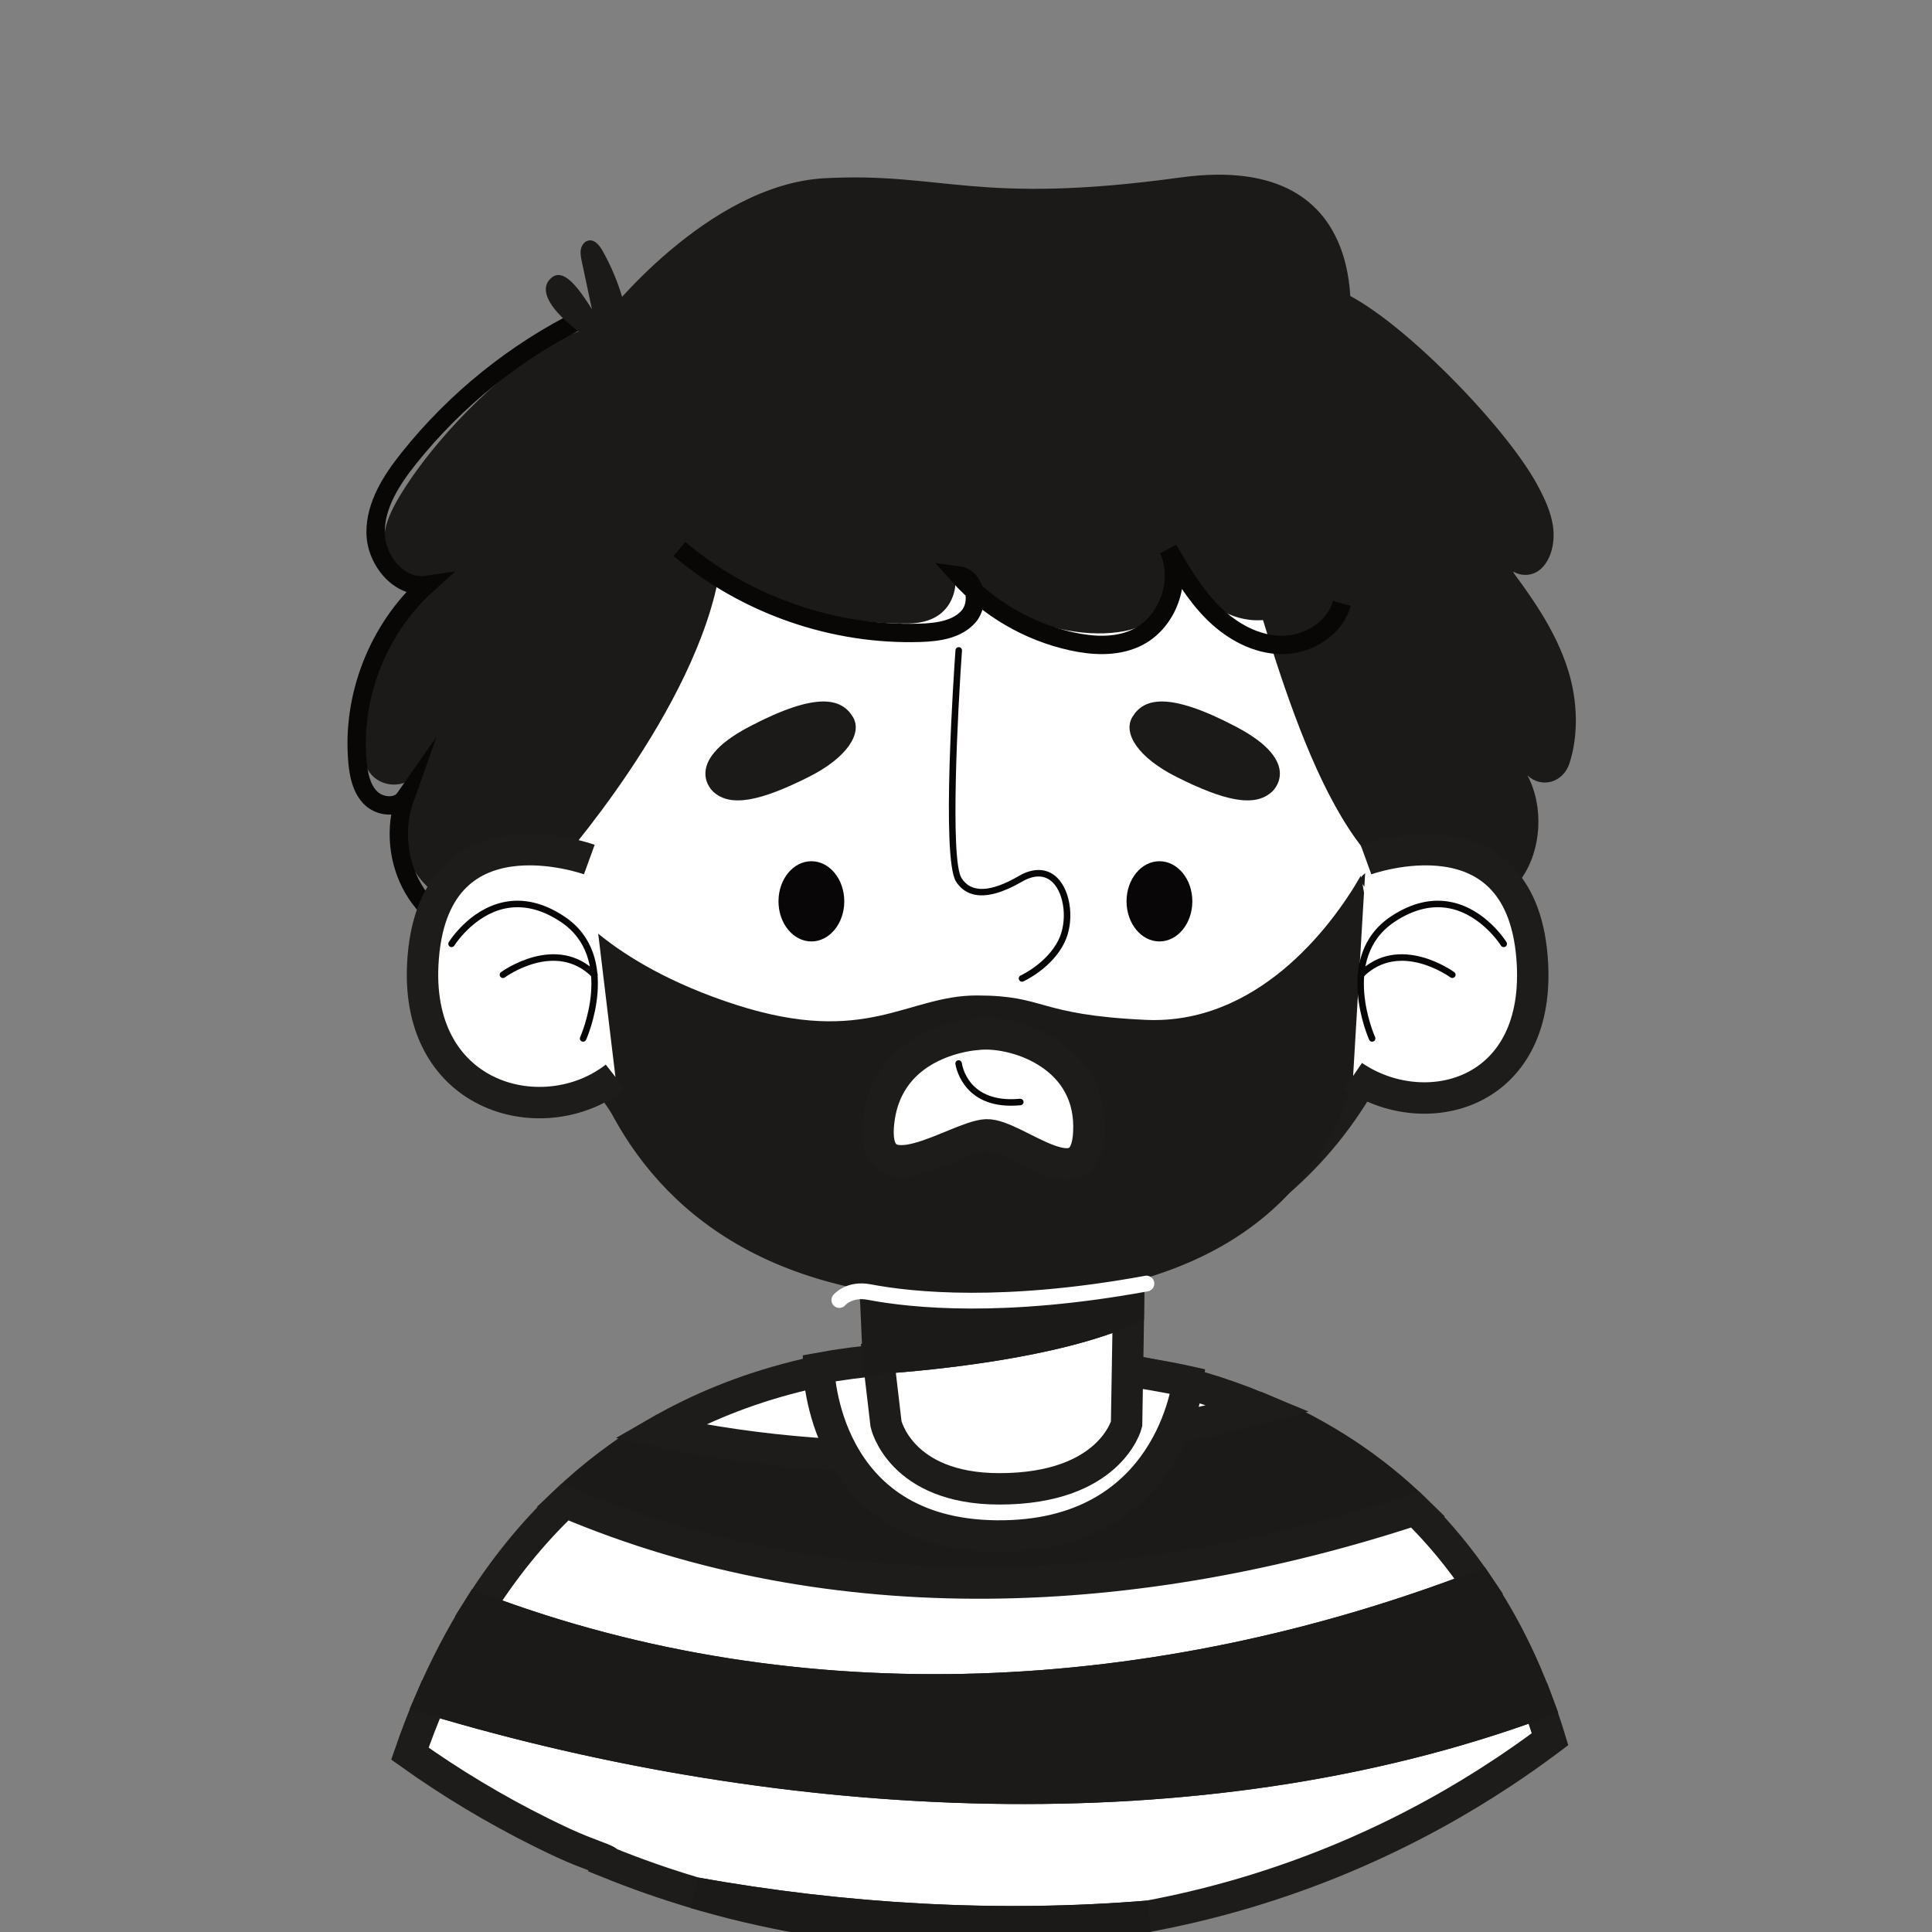 <?xml version="1.0" encoding="UTF-8" standalone="no"?>
<!DOCTYPE svg PUBLIC "-//W3C//DTD SVG 1.1//EN" "http://www.w3.org/Graphics/SVG/1.1/DTD/svg11.dtd">
<svg width="100%" height="100%" viewBox="0 0 256 256" version="1.1" xmlns="http://www.w3.org/2000/svg" xmlns:xlink="http://www.w3.org/1999/xlink" xml:space="preserve" xmlns:serif="http://www.serif.com/" style="fill-rule:evenodd;clip-rule:evenodd;stroke-miterlimit:10;">
    <rect x="0" y="0" width="256" height="256" fill="#808080" stroke="none"/>
    <g id="male-2" transform="matrix(0.411,0,0,0.411,76.141,103.211)">
        <g transform="matrix(0.43,-4.144,-4.144,-0.43,147.207,100.067)">
            <path d="M-29.284,-32.918C-26.515,-29.411 -24.233,-25.196 -22.716,-20.121C-28.197,-5.586 -31.006,9.855 -29.284,25.886C-31.139,28.459 -33.234,30.666 -35.48,32.589C-42.161,10.816 -38.502,-12.316 -29.284,-32.918Z" style="fill:rgb(28,26,25);fill-rule:nonzero;stroke:rgb(28,26,25);stroke-width:2.43px;"/>
        </g>
        <g transform="matrix(0.383,-4.149,-4.149,-0.383,135.472,108.517)">
            <path d="M-32.831,-40.644C-30.883,-39.057 -29.042,-37.263 -27.376,-35.202C-36.36,-14.498 -39.757,8.675 -32.831,30.37C-35.568,32.769 -38.552,34.704 -41.649,36.275C-48.777,10.49 -44.53,-16.895 -32.831,-40.644Z" style="fill:white;fill-rule:nonzero;stroke:rgb(30,28,26);stroke-width:2.43px;"/>
        </g>
        <g transform="matrix(0.43,-4.144,-4.144,-0.43,145.087,150.843)">
            <path d="M-52.363,20.202C-51.923,22.556 -51.371,24.875 -50.713,27.153C-50.519,27.104 -50.278,28.704 -49.58,30.73C-49.37,31.34 -49.152,31.947 -48.927,32.551C-47.538,36.265 -45.861,39.848 -43.92,43.27C-42.475,42.932 -41.019,42.539 -39.564,42.081C-44.901,13.989 -43.384,-17.989 -31.059,-43.164C-31.936,-43.596 -32.819,-43.997 -33.705,-44.371C-33.836,-44.23 -33.966,-44.088 -34.096,-43.946C-34.967,-42.992 -35.814,-42.016 -36.636,-41.017C-36.963,-40.62 -37.286,-40.219 -37.605,-39.814C-37.919,-39.417 -38.228,-39.016 -38.534,-38.613C-38.828,-38.224 -39.118,-37.833 -39.404,-37.438C-39.594,-37.177 -39.782,-36.914 -39.969,-36.65C-41.408,-34.614 -42.748,-32.501 -43.983,-30.317C-44.285,-29.783 -44.58,-29.245 -44.869,-28.703C-45.008,-28.442 -45.146,-28.18 -45.283,-27.916C-47.416,-23.797 -49.181,-19.443 -50.531,-14.893C-52.688,-3.411 -53.229,8.486 -52.363,20.202Z" style="fill:white;fill-rule:nonzero;stroke:rgb(30,28,26);stroke-width:2.43px;"/>
        </g>
        <g transform="matrix(4.167,0,0,4.167,305.014,375.587)">
            <path d="M-28.784,-2.141C-29.184,-2.066 -29.586,-1.994 -29.989,-1.925C-34.09,-1.228 -38.304,-0.864 -42.603,-0.864C-44.432,-0.864 -46.246,-0.93 -48.042,-1.06C-50.142,-1.211 -52.217,-1.449 -54.265,-1.77C-57.295,-2.245 -60.265,-2.903 -63.163,-3.731C-63.241,-3.753 -63.318,-3.775 -63.396,-3.798C-63.557,-3.844 -63.719,-3.892 -63.88,-3.939C-52.316,-1.869 -40.426,-1.18 -28.784,-2.141Z" style="fill:rgb(28,26,25);fill-rule:nonzero;stroke:rgb(28,26,25);stroke-width:2.43px;"/>
        </g>
        <g transform="matrix(0.373,-4.15,-4.15,-0.373,146.91,121.482)">
            <path d="M-38.706,-42.929C-35.715,-41.506 -32.787,-39.746 -30.079,-37.55C-41.719,-13.771 -45.897,13.624 -38.706,39.391C-41.102,40.614 -43.568,41.609 -46.041,42.424C-51.762,14.409 -50.684,-17.587 -38.706,-42.929Z" style="fill:rgb(28,26,25);fill-rule:nonzero;stroke:rgb(28,26,25);stroke-width:2.43px;"/>
        </g>
        <g transform="matrix(4.167,0,0,4.167,220.824,207.695)">
            <path d="M0,-1.159C-6.008,-3.658 -13.413,-5.15 -22.544,-5.15C-32.427,-5.15 -40.245,-2.934 -46.44,0.623C-30.672,3.991 -15.024,2.792 0,-1.159Z" style="fill:white;fill-rule:nonzero;stroke:rgb(30,28,26);stroke-width:2.43px;"/>
        </g>
        <g transform="matrix(4.167,0,0,4.167,78.689,234.402)">
            <path d="M0,-10.648C0,-10.648 0.21,2.186 13.749,2.322C27.289,2.458 28.572,-9.628 28.572,-9.628C28.572,-9.628 13.2,-13.106 0,-10.648Z" style="fill:white;fill-rule:nonzero;stroke:rgb(30,28,26);stroke-width:2.43px;"/>
        </g>
        <g transform="matrix(4.167,0,0,4.167,97.917,213.225)">
            <path d="M0,-6.337L0.595,-1.26C0.595,-1.26 1.708,3.756 9.365,3.756C17.948,3.756 19.206,-1.26 19.206,-1.26L19.32,-8.059L19.347,-10.093C13.658,-7.59 4.482,-6.656 0,-6.337Z" style="fill:white;fill-rule:nonzero;stroke:rgb(30,28,26);stroke-width:2.43px;"/>
        </g>
        <g transform="matrix(4.167,0,0,4.167,178.897,186.82)">
            <path d="M0,-12.576L-20.14,-10.457L-19.624,-4.291L-19.435,0C-14.953,-0.319 -5.777,-1.253 -0.088,-3.756L0,-12.576Z" style="fill:rgb(28,26,25);fill-rule:nonzero;stroke:rgb(28,26,25);stroke-width:2.43px;"/>
        </g>
        <g transform="matrix(4.167,0,0,4.167,249.52,83.222)">
            <path d="M0,-41.358C3.198,-34.271 4.772,-28.866 4.772,-10.627C4.772,3.606 -6.591,17.536 -23.966,18.663C-40.297,19.724 -57.265,13.15 -62.354,-9.756C-67.445,-32.662 -60.234,-50.902 -39.449,-55.992C-18.664,-61.082 -3.766,-49.704 0,-41.358" style="fill:white;fill-rule:nonzero;"/>
        </g>
        <g transform="matrix(4.167,0,0,4.167,249.52,83.222)">
            <path d="M0,-41.358C3.198,-34.271 4.772,-28.866 4.772,-10.627C4.772,3.606 -6.591,17.536 -23.966,18.663C-40.297,19.724 -57.265,13.15 -62.354,-9.756C-67.445,-32.662 -60.234,-50.902 -39.449,-55.992C-18.664,-61.082 -3.766,-49.704 0,-41.358Z" style="fill:none;fill-rule:nonzero;stroke:rgb(30,28,26);stroke-width:2.43px;"/>
        </g>
        <g transform="matrix(4.167,0,0,4.167,-3.607,160.811)">
            <path d="M0,-29.366C0,-29.366 3.248,-24.364 13.354,-21.116C23.459,-17.868 26.558,-21.838 31.972,-21.838C37.385,-21.838 36.536,-20.349 45.035,-19.951C53.534,-19.553 59.293,-26.903 61.69,-31.101C61.69,-31.101 69.576,1.716 31.972,1.726C-2.224,1.735 0,-29.366 0,-29.366" style="fill:rgb(28,26,25);fill-rule:nonzero;"/>
        </g>
        <g transform="matrix(4.167,0,0,4.167,85.34,165.773)">
            <path d="M0,0.535C0,0.535 0.762,-0.377 2.298,-0.083C5.671,0.559 12.778,1.273 23.76,-0.738" style="fill:none;fill-rule:nonzero;stroke:white;stroke-width:1.22px;stroke-linecap:round;stroke-linejoin:round;"/>
        </g>
        <g transform="matrix(-4.147,0.4,0.4,4.147,134.289,136.061)">
            <path d="M-0.12,-12.934C-0.12,-12.934 6.801,-13.236 8.093,-6.859C9.285,-0.974 2.164,-5.253 -0.12,-5.127C-2.404,-4.999 -7.518,1.131 -8.086,-5.016C-8.609,-10.68 -2.857,-13.021 -0.12,-12.934Z" style="fill:white;fill-rule:nonzero;stroke:rgb(30,28,26);stroke-width:2.43px;"/>
        </g>
        <g transform="matrix(4.167,0,0,4.167,235.785,48.163)">
            <path d="M0,-50.427C23.029,-41.938 16.345,-3.497 14.276,-1.964C11.627,0 7.659,-0.536 5.129,-2.651C2.599,-4.766 6.429,-3.629 4.384,-6.217C-1.632,-13.831 -4.681,-30.641 -7.288,-35.833C-8.614,-38.474 -9.824,-41.362 -9.448,-44.293C-9.072,-47.224 -6.523,-50.067 -3.588,-49.722" style="fill:rgb(28,26,25);fill-rule:nonzero;"/>
        </g>
        <g transform="matrix(4.167,0,0,4.167,-6.298,-168.845)">
            <path d="M0,47.438C0,47.438 11.04,35.123 12.761,24.295C12.761,24.295 18.863,28.673 27.388,28.494C30.972,28.418 30.972,25.418 30.972,25.418C30.972,25.418 38.138,30.326 44.217,29.05C47.347,28.394 48.583,24.787 48.583,24.787C48.583,24.787 52.822,31.26 58.664,26.497C62.417,23.436 66.419,7.979 61.367,6.536C61.367,6.536 64.128,-8.178 48.374,-6.012C32.62,-3.847 30.022,-6.438 20.879,-5.957C11.736,-5.476 3.789,4.851 3.789,4.851C-17.519,18.325 -9.763,44.31 -7.239,47.438C-0.641,55.616 0,47.438 0,47.438" style="fill:rgb(28,26,25);fill-rule:nonzero;"/>
        </g>
        <g transform="matrix(4.167,0,0,4.167,4.263,45.01)">
            <path d="M0,-45.639C-4.828,-44.439 -11.423,-37.752 -14.354,-33.014C-14.986,-31.993 -15.586,-30.911 -15.742,-29.721C-15.896,-28.531 -15.515,-27.2 -14.521,-26.526C-13.527,-25.853 -11.915,-26.149 -11.468,-27.263C-13.69,-24.68 -15.961,-22.015 -17.085,-18.797C-17.862,-16.572 -17.971,-13.999 -17.165,-11.829C-16.612,-10.343 -14.712,-9.898 -13.486,-10.903C-14.937,-8.524 -14.721,-5.243 -12.971,-3.074C-11.22,-0.905 -8.059,0 -5.427,-0.916" style="fill:rgb(28,26,25);fill-rule:nonzero;"/>
        </g>
        <g transform="matrix(4.167,0,0,4.167,2.615,52.173)">
            <path d="M0,-48.159C-5.203,-45.593 -9.832,-41.868 -13.452,-37.335C-14.789,-35.661 -16.039,-33.728 -16.027,-31.586C-16.015,-29.443 -14.194,-27.209 -12.075,-27.528C-15.853,-24.115 -17.896,-18.873 -17.425,-13.804C-17.333,-12.805 -17.113,-11.745 -16.397,-11.042C-15.682,-10.338 -14.329,-10.221 -13.754,-11.044C-14.568,-8.763 -14.327,-6.131 -13.112,-4.036C-11.897,-1.942 -9.731,-0.426 -7.348,0" style="fill:none;fill-rule:nonzero;stroke:rgb(8,7,6);stroke-width:1.42px;"/>
        </g>
        <g transform="matrix(4.167,0,0,4.167,243.836,45.047)">
            <path d="M0,-48.81C4.268,-47.59 13.38,-38.366 15.972,-33.551C16.53,-32.513 17.061,-31.414 17.198,-30.205C17.335,-28.995 16.998,-27.642 16.119,-26.957C15.241,-26.273 13.815,-26.575 13.42,-27.706C15.385,-25.081 17.393,-22.373 18.386,-19.103C19.073,-16.841 19.169,-14.227 18.456,-12.021C17.967,-10.511 16.288,-10.058 15.204,-11.081C16.487,-8.662 16.296,-5.328 14.749,-3.123C13.202,-0.919 10.407,0 8.08,-0.931" style="fill:rgb(28,26,25);fill-rule:nonzero;"/>
        </g>
        <g transform="matrix(4.167,0,0,4.167,7.947,-173.94)">
            <path d="M0,8.109C-1.965,7.125 -5.383,4.324 -3.671,2.945C-2.626,2.103 -1.301,4.272 -0.57,5.397C-0.83,4.171 -1.09,2.944 -1.351,1.718C-1.417,1.404 -1.484,1.079 -1.423,0.763C-1.362,0.448 -1.138,0.14 -0.821,0.084C-0.35,0 0.022,0.466 0.256,0.884C1.364,2.853 2.085,5.039 2.368,7.281" style="fill:rgb(28,26,25);fill-rule:nonzero;"/>
        </g>
        <g transform="matrix(4.167,0,0,4.167,255.125,92.735)">
            <path d="M0,-16.016C0,-16.016 12.248,-20.47 12.884,-7.904C13.401,2.294 4.477,4.454 -0.993,0.724" style="fill:white;fill-rule:nonzero;stroke:rgb(30,28,26);stroke-width:2.43px;"/>
        </g>
        <g transform="matrix(4.167,0,0,4.167,257.113,38.368)">
            <path d="M0,11.123C0.035,11.123 0.071,11.115 0.104,11.101C0.231,11.043 0.287,10.894 0.229,10.767C0.202,10.706 -2.484,4.665 1.73,1.854C3.211,0.867 4.671,0.522 6.074,0.826C8.495,1.352 9.952,3.663 9.966,3.686C10.04,3.805 10.194,3.841 10.313,3.768C10.431,3.695 10.467,3.54 10.395,3.422C10.331,3.319 8.816,0.908 6.186,0.334C4.644,0 3.051,0.369 1.451,1.435C-3.122,4.484 -0.258,10.911 -0.229,10.976C-0.187,11.068 -0.095,11.123 0,11.123" style="fill:rgb(8,6,6);fill-rule:nonzero;"/>
        </g>
        <g transform="matrix(4.167,0,0,4.167,282.962,49.415)">
            <path d="M0,3.546C0.077,3.546 0.152,3.511 0.202,3.444C0.286,3.333 0.262,3.175 0.15,3.092C0.109,3.061 -4.117,-0.024 -7.252,3.115C-7.351,3.214 -7.351,3.374 -7.252,3.472C-7.154,3.57 -6.994,3.57 -6.896,3.472C-4.066,0.639 -0.189,3.468 -0.15,3.496C-0.105,3.529 -0.052,3.546 0,3.546" style="fill:rgb(8,6,6);fill-rule:nonzero;"/>
        </g>
        <g transform="matrix(4.167,0,0,4.167,140.666,90.635)">
            <path d="M0,3.533C-3.848,3.533 -4.293,0.335 -4.298,0.3C-4.315,0.162 -4.218,0.037 -4.08,0.019C-3.949,0 -3.817,0.098 -3.798,0.237C-3.782,0.366 -3.338,3.383 0.699,2.994C0.838,2.99 0.961,3.082 0.975,3.22C0.988,3.359 0.887,3.481 0.749,3.496C0.486,3.521 0.236,3.533 0,3.533" style="fill:rgb(8,6,6);fill-rule:nonzero;"/>
        </g>
        <g transform="matrix(4.167,0,0,4.167,4.733,95.243)">
            <path d="M0,-16.618C0,-16.618 -12.248,-21.072 -12.885,-8.506C-13.417,2.021 -3.402,4.454 2.022,0.201" style="fill:white;fill-rule:nonzero;stroke:rgb(30,28,26);stroke-width:2.43px;"/>
        </g>
        <g transform="matrix(1.967,3.673,3.673,-1.967,42.659,-19.789)">
            <path d="M5.269,-2.286C5.269,-2.286 2.123,-3.443 2.171,2.541C2.218,8.524 3.637,9.876 5.269,9.976C6.758,10.067 7.864,8.098 7.769,4.739C7.656,0.706 7.04,-1.692 5.269,-2.286" style="fill:rgb(28,26,25);fill-rule:nonzero;"/>
        </g>
        <g transform="matrix(0,-4.167,-4.167,0,76.326,28.86)">
            <path d="M-2.544,-2.546C-4.259,-2.546 -5.648,-1.406 -5.648,-0.001C-5.648,1.405 -4.259,2.544 -2.544,2.544C-0.831,2.544 0.558,1.405 0.558,-0.001C0.558,-1.406 -0.831,-2.546 -2.544,-2.546" style="fill:rgb(8,6,6);fill-rule:nonzero;"/>
        </g>
        <g transform="matrix(1.967,-3.673,-3.673,-1.967,226.871,-19.789)">
            <path d="M-5.269,-2.286C-5.269,-2.286 -2.123,-3.443 -2.171,2.541C-2.218,8.524 -3.637,9.876 -5.269,9.976C-6.758,10.067 -7.864,8.098 -7.769,4.739C-7.656,0.706 -7.04,-1.692 -5.269,-2.286" style="fill:rgb(28,26,25);fill-rule:nonzero;"/>
        </g>
        <g transform="matrix(0,4.167,4.167,0,188.547,28.86)">
            <path d="M2.544,-2.546C4.259,-2.546 5.648,-1.407 5.648,-0.001C5.648,1.405 4.259,2.544 2.544,2.544C0.831,2.544 -0.558,1.405 -0.558,-0.001C-0.558,-1.407 0.831,-2.546 2.544,-2.546" style="fill:rgb(8,6,6);fill-rule:nonzero;"/>
        </g>
        <g transform="matrix(4.167,0,0,4.167,2.743,38.368)">
            <path d="M0,11.123C-0.035,11.123 -0.07,11.115 -0.104,11.101C-0.23,11.043 -0.287,10.894 -0.229,10.767C-0.202,10.706 2.485,4.665 -1.73,1.854C-3.21,0.867 -4.671,0.522 -6.074,0.826C-8.494,1.352 -9.951,3.663 -9.966,3.686C-10.04,3.805 -10.194,3.841 -10.312,3.768C-10.431,3.695 -10.467,3.54 -10.395,3.422C-10.331,3.319 -8.816,0.908 -6.185,0.334C-4.644,0 -3.051,0.369 -1.451,1.435C3.122,4.484 0.259,10.911 0.229,10.976C0.187,11.068 0.096,11.123 0,11.123" style="fill:rgb(8,6,6);fill-rule:nonzero;"/>
        </g>
        <g transform="matrix(4.167,0,0,4.167,-23.104,49.415)">
            <path d="M0,3.546C-0.077,3.546 -0.153,3.511 -0.203,3.444C-0.286,3.333 -0.262,3.175 -0.151,3.092C-0.109,3.061 4.117,-0.024 7.252,3.115C7.351,3.214 7.351,3.374 7.252,3.472C7.154,3.57 6.994,3.57 6.896,3.472C4.066,0.639 0.189,3.468 0.15,3.496C0.105,3.529 0.052,3.546 0,3.546" style="fill:rgb(8,6,6);fill-rule:nonzero;"/>
        </g>
        <g transform="matrix(4.167,0,0,4.167,144.229,-42.522)">
            <path d="M0,25.893C-0.095,25.893 -0.187,25.839 -0.229,25.746C-0.287,25.619 -0.23,25.47 -0.104,25.413C-0.084,25.403 1.932,24.469 2.824,22.667C3.525,21.251 3.307,19.124 2.367,18.205C1.802,17.653 1.037,17.606 0.15,18.071C0.122,18.085 0.077,18.112 0.018,18.145C-3.082,19.946 -4.479,19.136 -5.107,18.141C-6.258,16.313 -5.263,1.881 -5.146,0.242C-5.135,0.103 -5.012,0 -4.876,0.008C-4.737,0.018 -4.633,0.138 -4.643,0.278C-4.958,4.687 -5.581,16.444 -4.681,17.872C-3.941,19.048 -2.445,18.995 -0.235,17.71C-0.167,17.67 -0.116,17.641 -0.083,17.623C0.999,17.059 1.995,17.136 2.72,17.845C3.815,18.917 4.076,21.275 3.276,22.89C2.302,24.857 0.193,25.831 0.104,25.871C0.071,25.886 0.035,25.893 0,25.893" style="fill:rgb(8,6,6);fill-rule:nonzero;"/>
        </g>
        <g transform="matrix(4.167,0,0,4.167,33.798,-42.462)">
            <path d="M0,-7.6C5.148,-3.247 11.939,-0.89 18.677,-1.116C20.014,-1.161 21.482,-1.37 22.365,-2.374C23.248,-3.379 22.923,-5.379 21.598,-5.558C23.885,-3.005 26.988,-1.194 30.335,-0.456C31.969,-0.096 33.736,0 35.263,-0.686C37.748,-1.801 38.975,-5.1 37.823,-7.569C38.838,-5.829 39.869,-4.068 41.298,-2.65C42.728,-1.231 44.625,-0.171 46.639,-0.175C48.653,-0.178 50.722,-1.45 51.246,-3.394" style="fill:none;fill-rule:nonzero;stroke:rgb(8,7,6);stroke-width:1.42px;"/>
        </g>
    </g>
</svg>
